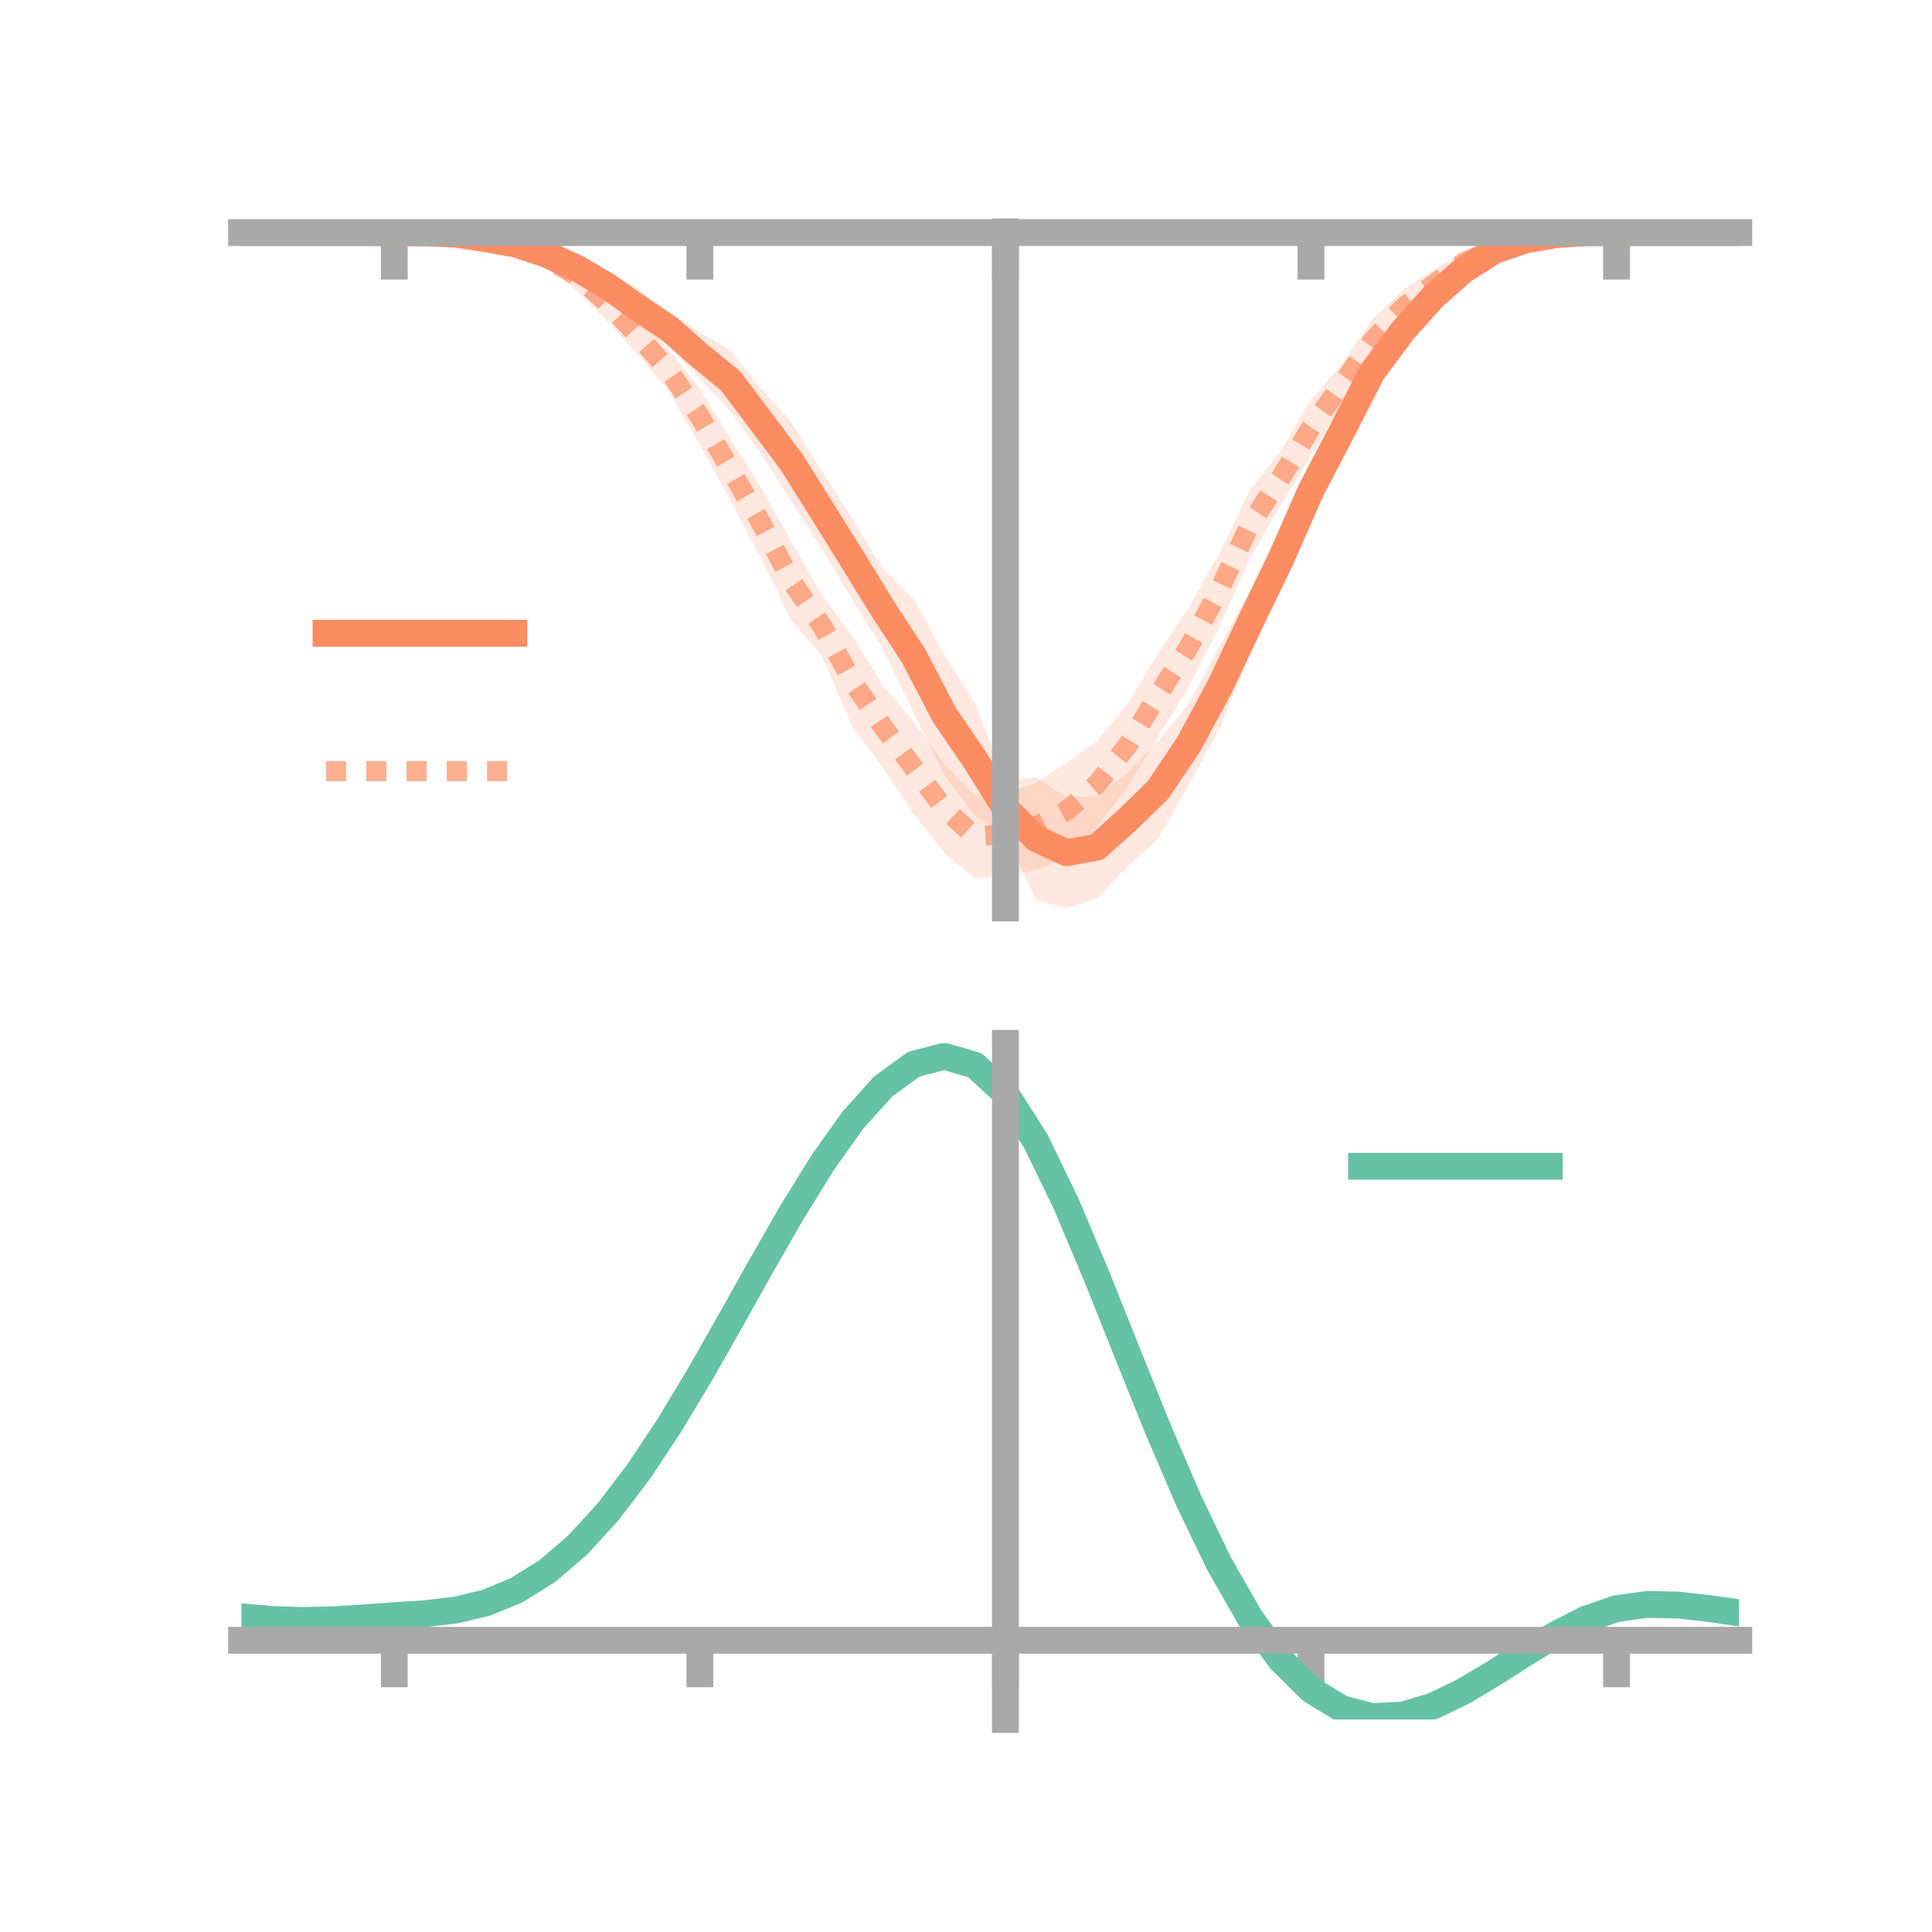 <?xml version="1.0" encoding="utf-8" standalone="no"?>
<!DOCTYPE svg PUBLIC "-//W3C//DTD SVG 1.1//EN"
  "http://www.w3.org/Graphics/SVG/1.1/DTD/svg11.dtd">
<!-- Created with matplotlib (https://matplotlib.org/) -->
<svg height="144pt" version="1.1" viewBox="0 0 144 144" width="144pt" xmlns="http://www.w3.org/2000/svg" xmlns:xlink="http://www.w3.org/1999/xlink">
 <defs>
  <style type="text/css">*{stroke-linecap:butt;stroke-linejoin:round;}</style>
 </defs>
 <g id="figure_1">
  <g id="patch_1">
   <path d="M 0 144 
L 144 144 
L 144 0 
L 0 0 
z
" style="fill:none;"/>
  </g>
  <g id="axes_1">
   <g id="patch_2">
    <path d="M 18 67.68 
L 129.6 67.68 
L 129.6 17.28 
L 18 17.28 
z
" style="fill:none;"/>
   </g>
   <g id="PolyCollection_1">
    <path clip-path="url(#pdad1b2bc84)" d="M 18 17.337 
L 18 17.337 
L 20.278 17.337 
L 22.555 17.337 
L 24.833 17.337 
L 27.11 17.337 
L 29.388 17.337 
L 31.665 17.303 
L 33.943 17.28 
L 36.22 17.486 
L 38.498 17.858 
L 40.776 18.343 
L 43.053 19.103 
L 45.331 20.164 
L 47.608 21.575 
L 49.886 23.273 
L 52.163 24.763 
L 54.441 26.134 
L 56.718 28.962 
L 58.996 31.476 
L 61.273 35.177 
L 63.551 38.711 
L 65.829 42.448 
L 68.106 44.644 
L 70.384 48.791 
L 72.661 52.406 
L 74.939 58.239 
L 77.216 57.921 
L 79.494 59.435 
L 81.771 59.325 
L 84.049 57.568 
L 86.327 55.232 
L 88.604 52.451 
L 90.882 48.169 
L 93.159 44.068 
L 95.437 39.364 
L 97.714 34.348 
L 99.992 30.495 
L 102.269 26.408 
L 104.547 23.446 
L 106.824 21.013 
L 109.102 19.428 
L 111.38 18.272 
L 113.657 17.547 
L 115.935 17.319 
L 118.212 17.295 
L 120.49 17.337 
L 122.767 17.337 
L 125.045 17.337 
L 127.322 17.337 
L 129.6 17.337 
L 129.6 17.337 
L 129.6 17.337 
L 127.322 17.337 
L 125.045 17.337 
L 122.767 17.337 
L 120.49 17.337 
L 118.212 17.387 
L 115.935 17.66 
L 113.657 18.241 
L 111.38 19.092 
L 109.102 20.8 
L 106.824 23.233 
L 104.547 25.901 
L 102.269 29.062 
L 99.992 33.895 
L 97.714 38.751 
L 95.437 44.096 
L 93.159 48.803 
L 90.882 54.338 
L 88.604 58.49 
L 86.327 62.497 
L 84.049 64.599 
L 81.771 66.956 
L 79.494 67.68 
L 77.216 67.078 
L 74.939 62.257 
L 72.661 60.822 
L 70.384 57.762 
L 68.106 53.154 
L 65.829 48.395 
L 63.551 44.723 
L 61.273 40.95 
L 58.996 37.387 
L 56.718 33.827 
L 54.441 30.618 
L 52.163 28.271 
L 49.886 25.751 
L 47.608 24.382 
L 45.331 22.571 
L 43.053 20.928 
L 40.776 19.605 
L 38.498 18.552 
L 36.22 18.102 
L 33.943 17.614 
L 31.665 17.419 
L 29.388 17.337 
L 27.11 17.337 
L 24.833 17.337 
L 22.555 17.337 
L 20.278 17.337 
L 18 17.337 
z
" style="fill:#fc8d62;fill-opacity:0.2;"/>
   </g>
   <g id="PolyCollection_2">
    <path clip-path="url(#pdad1b2bc84)" d="M 18 17.337 
L 18 17.337 
L 20.278 17.337 
L 22.555 17.337 
L 24.833 17.337 
L 27.11 17.337 
L 29.388 17.337 
L 31.665 17.292 
L 33.943 17.276 
L 36.22 17.412 
L 38.498 17.676 
L 40.776 18.622 
L 43.053 19.495 
L 45.331 21.297 
L 47.608 23.696 
L 49.886 26.089 
L 52.163 28.983 
L 54.441 32.689 
L 56.718 36.336 
L 58.996 40.392 
L 61.273 44.367 
L 63.551 47.427 
L 65.829 51.127 
L 68.106 53.798 
L 70.384 56.943 
L 72.661 59.231 
L 74.939 59.09 
L 77.216 58.355 
L 79.494 56.863 
L 81.771 55.251 
L 84.049 52.437 
L 86.327 48.686 
L 88.604 45.276 
L 90.882 41.256 
L 93.159 36.566 
L 95.437 33.641 
L 97.714 29.782 
L 99.992 27.179 
L 102.269 23.81 
L 104.547 21.641 
L 106.824 20.099 
L 109.102 18.84 
L 111.38 18.026 
L 113.657 17.537 
L 115.935 17.287 
L 118.212 17.301 
L 120.49 17.337 
L 122.767 17.337 
L 125.045 17.337 
L 127.322 17.337 
L 129.6 17.337 
L 129.6 17.337 
L 129.6 17.337 
L 127.322 17.337 
L 125.045 17.337 
L 122.767 17.337 
L 120.49 17.337 
L 118.212 17.421 
L 115.935 17.687 
L 113.657 18.259 
L 111.38 19.107 
L 109.102 20.283 
L 106.824 22.336 
L 104.547 24.281 
L 102.269 27.067 
L 99.992 30.171 
L 97.714 33.956 
L 95.437 37.696 
L 93.159 41.676 
L 90.882 46.688 
L 88.604 51.193 
L 86.327 54.884 
L 84.049 58.655 
L 81.771 61.622 
L 79.494 64.012 
L 77.216 64.812 
L 74.939 65.263 
L 72.661 65.463 
L 70.384 63.58 
L 68.106 60.676 
L 65.829 57.25 
L 63.551 54.173 
L 61.273 48.935 
L 58.996 46.248 
L 56.718 41.591 
L 54.441 37.298 
L 52.163 33.152 
L 49.886 29.215 
L 47.608 26.473 
L 45.331 24.021 
L 43.053 21.701 
L 40.776 19.864 
L 38.498 18.81 
L 36.22 18.048 
L 33.943 17.625 
L 31.665 17.408 
L 29.388 17.337 
L 27.11 17.337 
L 24.833 17.337 
L 22.555 17.337 
L 20.278 17.337 
L 18 17.337 
z
" style="fill:#fc8d62;fill-opacity:0.2;"/>
   </g>
   <g id="matplotlib.axis_1">
    <g id="xtick_1">
     <g id="line2d_1">
      <defs>
       <path d="M 0 0 
L 0 3.5 
" id="m42b5092737" style="stroke:#a9a9a9;stroke-width:2;"/>
      </defs>
      <g>
       <use style="fill:#a9a9a9;stroke:#a9a9a9;stroke-width:2;" x="29.388" xlink:href="#m42b5092737" y="17.337"/>
      </g>
     </g>
    </g>
    <g id="xtick_2">
     <g id="line2d_2">
      <g>
       <use style="fill:#a9a9a9;stroke:#a9a9a9;stroke-width:2;" x="52.163" xlink:href="#m42b5092737" y="17.337"/>
      </g>
     </g>
    </g>
    <g id="xtick_3">
     <g id="line2d_3">
      <g>
       <use style="fill:#a9a9a9;stroke:#a9a9a9;stroke-width:2;" x="74.939" xlink:href="#m42b5092737" y="17.337"/>
      </g>
     </g>
    </g>
    <g id="xtick_4">
     <g id="line2d_4">
      <g>
       <use style="fill:#a9a9a9;stroke:#a9a9a9;stroke-width:2;" x="97.714" xlink:href="#m42b5092737" y="17.337"/>
      </g>
     </g>
    </g>
    <g id="xtick_5">
     <g id="line2d_5">
      <g>
       <use style="fill:#a9a9a9;stroke:#a9a9a9;stroke-width:2;" x="120.49" xlink:href="#m42b5092737" y="17.337"/>
      </g>
     </g>
    </g>
   </g>
   <g id="matplotlib.axis_2"/>
   <g id="line2d_6">
    <path clip-path="url(#pdad1b2bc84)" d="M 18 17.337 
L 20.278 17.337 
L 22.555 17.337 
L 24.833 17.337 
L 27.11 17.337 
L 29.388 17.337 
L 31.665 17.361 
L 33.943 17.447 
L 36.22 17.794 
L 38.498 18.205 
L 40.776 18.974 
L 43.053 20.016 
L 45.331 21.367 
L 47.608 22.978 
L 49.886 24.512 
L 52.163 26.517 
L 54.441 28.376 
L 56.718 31.395 
L 58.996 34.432 
L 61.273 38.063 
L 63.551 41.717 
L 65.829 45.421 
L 68.106 48.899 
L 70.384 53.276 
L 72.661 56.614 
L 74.939 60.248 
L 77.216 62.499 
L 79.494 63.558 
L 81.771 63.14 
L 84.049 61.084 
L 86.327 58.864 
L 88.604 55.471 
L 90.882 51.254 
L 93.159 46.435 
L 95.437 41.73 
L 97.714 36.55 
L 99.992 32.195 
L 102.269 27.735 
L 104.547 24.674 
L 106.824 22.123 
L 109.102 20.114 
L 111.38 18.682 
L 113.657 17.894 
L 115.935 17.49 
L 118.212 17.341 
L 120.49 17.337 
L 122.767 17.337 
L 125.045 17.337 
L 127.322 17.337 
L 129.6 17.337 
" style="fill:none;stroke:#fc8d62;stroke-linecap:square;stroke-width:2;"/>
   </g>
   <g id="line2d_7">
    <path clip-path="url(#pdad1b2bc84)" d="M 18 17.337 
L 20.278 17.337 
L 22.555 17.337 
L 24.833 17.337 
L 27.11 17.337 
L 29.388 17.337 
L 31.665 17.35 
L 33.943 17.451 
L 36.22 17.73 
L 38.498 18.243 
L 40.776 19.243 
L 43.053 20.598 
L 45.331 22.659 
L 47.608 25.084 
L 49.886 27.652 
L 52.163 31.067 
L 54.441 34.994 
L 56.718 38.964 
L 58.996 43.32 
L 61.273 46.651 
L 63.551 50.8 
L 65.829 54.188 
L 68.106 57.237 
L 70.384 60.262 
L 72.661 62.347 
L 74.939 62.176 
L 77.216 61.583 
L 79.494 60.438 
L 81.771 58.436 
L 84.049 55.546 
L 86.327 51.785 
L 88.604 48.234 
L 90.882 43.972 
L 93.159 39.121 
L 95.437 35.668 
L 97.714 31.869 
L 99.992 28.675 
L 102.269 25.438 
L 104.547 22.961 
L 106.824 21.218 
L 109.102 19.562 
L 111.38 18.567 
L 113.657 17.898 
L 115.935 17.487 
L 118.212 17.361 
L 120.49 17.337 
L 122.767 17.337 
L 125.045 17.337 
L 127.322 17.337 
L 129.6 17.337 
" style="fill:none;stroke:#fc8d62;stroke-dasharray:1.5,1.5;stroke-dashoffset:0;stroke-opacity:0.7;stroke-width:1.5;"/>
   </g>
   <g id="patch_3">
    <path d="M 74.939 67.68 
L 74.939 17.28 
" style="fill:none;stroke:#a9a9a9;stroke-linecap:square;stroke-linejoin:miter;stroke-width:2;"/>
   </g>
   <g id="patch_4">
    <path d="M 129.6 67.68 
L 129.6 17.28 
" style="fill:none;"/>
   </g>
   <g id="patch_5">
    <path d="M 18 17.337 
L 129.6 17.337 
" style="fill:none;stroke:#a9a9a9;stroke-linecap:square;stroke-linejoin:miter;stroke-width:2;"/>
   </g>
   <g id="patch_6">
    <path d="M 18 17.28 
L 129.6 17.28 
" style="fill:none;"/>
   </g>
   <g id="legend_1">
    <g id="line2d_8">
     <path d="M 24.3 47.2 
L 38.3 47.2 
" style="fill:none;stroke:#fc8d62;stroke-linecap:square;stroke-width:2;"/>
    </g>
    <g id="line2d_9"/>
    <g id="text_1">
     <!--   -->
     <g transform="translate(43.9 49.65)scale(0.07 -0.07)">
      <defs>
       <path id="DejaVuSans-32"/>
      </defs>
      <use xlink:href="#DejaVuSans-32"/>
     </g>
    </g>
    <g id="line2d_10">
     <path d="M 24.3 57.474 
L 38.3 57.474 
" style="fill:none;stroke:#fc8d62;stroke-dasharray:1.5,1.5;stroke-dashoffset:0;stroke-opacity:0.7;stroke-width:1.5;"/>
    </g>
    <g id="line2d_11"/>
    <g id="text_2">
     <!--   -->
     <g transform="translate(43.9 59.924)scale(0.07 -0.07)">
      <use xlink:href="#DejaVuSans-32"/>
     </g>
    </g>
   </g>
  </g>
  <g id="axes_2">
   <g id="patch_7">
    <path d="M 18 128.16 
L 129.6 128.16 
L 129.6 77.76 
L 18 77.76 
z
" style="fill:none;"/>
   </g>
   <g id="PolyCollection_3">
    <path clip-path="url(#p776c092bae)" d="M 18 120.546 
L 18 120.467 
L 20.278 120.679 
L 22.555 120.752 
L 24.833 120.692 
L 27.11 120.54 
L 29.388 120.367 
L 31.665 120.215 
L 33.943 119.945 
L 36.22 119.397 
L 38.498 118.447 
L 40.776 117.002 
L 43.053 115.012 
L 45.331 112.469 
L 47.608 109.404 
L 49.886 105.884 
L 52.163 102.01 
L 54.441 97.911 
L 56.718 93.742 
L 58.996 89.678 
L 61.273 85.907 
L 63.551 82.629 
L 65.829 80.045 
L 68.106 78.357 
L 70.384 77.76 
L 72.661 78.439 
L 74.939 80.56 
L 77.216 84.202 
L 79.494 88.989 
L 81.771 94.484 
L 84.049 100.281 
L 86.327 106.024 
L 88.604 111.413 
L 90.882 116.213 
L 93.159 120.256 
L 95.437 123.44 
L 97.714 125.725 
L 99.992 127.131 
L 102.269 127.729 
L 104.547 127.628 
L 106.824 126.96 
L 109.102 125.877 
L 111.38 124.538 
L 113.657 123.107 
L 115.935 121.741 
L 118.212 120.593 
L 120.49 119.815 
L 122.767 119.505 
L 125.045 119.556 
L 127.322 119.818 
L 129.6 120.156 
L 129.6 120.261 
L 129.6 120.261 
L 127.322 119.948 
L 125.045 119.706 
L 122.767 119.665 
L 120.49 119.979 
L 118.212 120.766 
L 115.935 121.942 
L 113.657 123.354 
L 111.38 124.839 
L 109.102 126.228 
L 106.824 127.35 
L 104.547 128.044 
L 102.269 128.16 
L 99.992 127.574 
L 97.714 126.191 
L 95.437 123.958 
L 93.159 120.864 
L 90.882 116.948 
L 88.604 112.304 
L 86.327 107.091 
L 84.049 101.531 
L 81.771 95.913 
L 79.494 90.584 
L 77.216 85.94 
L 74.939 82.407 
L 72.661 80.355 
L 70.384 79.702 
L 68.106 80.282 
L 65.829 81.909 
L 63.551 84.393 
L 61.273 87.537 
L 58.996 91.146 
L 56.718 95.029 
L 54.441 99.007 
L 52.163 102.912 
L 49.886 106.601 
L 47.608 109.952 
L 45.331 112.874 
L 43.053 115.304 
L 40.776 117.215 
L 38.498 118.615 
L 36.22 119.542 
L 33.943 120.076 
L 31.665 120.336 
L 29.388 120.476 
L 27.11 120.633 
L 24.833 120.765 
L 22.555 120.81 
L 20.278 120.738 
L 18 120.546 
z
" style="fill:#66c2a5;fill-opacity:0.2;"/>
   </g>
   <g id="matplotlib.axis_3">
    <g id="xtick_6">
     <g id="line2d_12">
      <g>
       <use style="fill:#a9a9a9;stroke:#a9a9a9;stroke-width:2;" x="29.388" xlink:href="#m42b5092737" y="122.255"/>
      </g>
     </g>
    </g>
    <g id="xtick_7">
     <g id="line2d_13">
      <g>
       <use style="fill:#a9a9a9;stroke:#a9a9a9;stroke-width:2;" x="52.163" xlink:href="#m42b5092737" y="122.255"/>
      </g>
     </g>
    </g>
    <g id="xtick_8">
     <g id="line2d_14">
      <g>
       <use style="fill:#a9a9a9;stroke:#a9a9a9;stroke-width:2;" x="74.939" xlink:href="#m42b5092737" y="122.255"/>
      </g>
     </g>
    </g>
    <g id="xtick_9">
     <g id="line2d_15">
      <g>
       <use style="fill:#a9a9a9;stroke:#a9a9a9;stroke-width:2;" x="97.714" xlink:href="#m42b5092737" y="122.255"/>
      </g>
     </g>
    </g>
    <g id="xtick_10">
     <g id="line2d_16">
      <g>
       <use style="fill:#a9a9a9;stroke:#a9a9a9;stroke-width:2;" x="120.49" xlink:href="#m42b5092737" y="122.255"/>
      </g>
     </g>
    </g>
   </g>
   <g id="matplotlib.axis_4"/>
   <g id="line2d_17">
    <path clip-path="url(#p776c092bae)" d="M 18 120.506 
L 20.278 120.708 
L 22.555 120.781 
L 24.833 120.728 
L 27.11 120.586 
L 29.388 120.422 
L 31.665 120.275 
L 33.943 120.01 
L 36.22 119.47 
L 38.498 118.531 
L 40.776 117.109 
L 43.053 115.158 
L 45.331 112.672 
L 47.608 109.678 
L 49.886 106.242 
L 52.163 102.461 
L 54.441 98.459 
L 56.718 94.386 
L 58.996 90.412 
L 61.273 86.722 
L 63.551 83.511 
L 65.829 80.977 
L 68.106 79.32 
L 70.384 78.731 
L 72.661 79.397 
L 74.939 81.483 
L 77.216 85.071 
L 79.494 89.786 
L 81.771 95.199 
L 84.049 100.906 
L 86.327 106.557 
L 88.604 111.858 
L 90.882 116.581 
L 93.159 120.56 
L 95.437 123.699 
L 97.714 125.958 
L 99.992 127.352 
L 102.269 127.945 
L 104.547 127.836 
L 106.824 127.155 
L 109.102 126.052 
L 111.38 124.689 
L 113.657 123.23 
L 115.935 121.841 
L 118.212 120.68 
L 120.49 119.897 
L 122.767 119.585 
L 125.045 119.631 
L 127.322 119.883 
L 129.6 120.209 
" style="fill:none;stroke:#66c2a5;stroke-linecap:square;stroke-width:2;"/>
   </g>
   <g id="patch_8">
    <path d="M 74.939 128.16 
L 74.939 77.76 
" style="fill:none;stroke:#a9a9a9;stroke-linecap:square;stroke-linejoin:miter;stroke-width:2;"/>
   </g>
   <g id="patch_9">
    <path d="M 129.6 128.16 
L 129.6 77.76 
" style="fill:none;"/>
   </g>
   <g id="patch_10">
    <path d="M 18 122.255 
L 129.6 122.255 
" style="fill:none;stroke:#a9a9a9;stroke-linecap:square;stroke-linejoin:miter;stroke-width:2;"/>
   </g>
   <g id="patch_11">
    <path d="M 18 77.76 
L 129.6 77.76 
" style="fill:none;"/>
   </g>
   <g id="legend_2">
    <g id="line2d_18">
     <path d="M 101.475 86.929 
L 115.475 86.929 
" style="fill:none;stroke:#66c2a5;stroke-linecap:square;stroke-width:2;"/>
    </g>
    <g id="line2d_19"/>
    <g id="text_3">
     <!--   -->
     <g transform="translate(121.075 89.379)scale(0.07 -0.07)">
      <use xlink:href="#DejaVuSans-32"/>
     </g>
    </g>
   </g>
  </g>
 </g>
 <defs>
  <clipPath id="pdad1b2bc84">
   <rect height="50.4" width="111.6" x="18" y="17.28"/>
  </clipPath>
  <clipPath id="p776c092bae">
   <rect height="50.4" width="111.6" x="18" y="77.76"/>
  </clipPath>
 </defs>
</svg>
